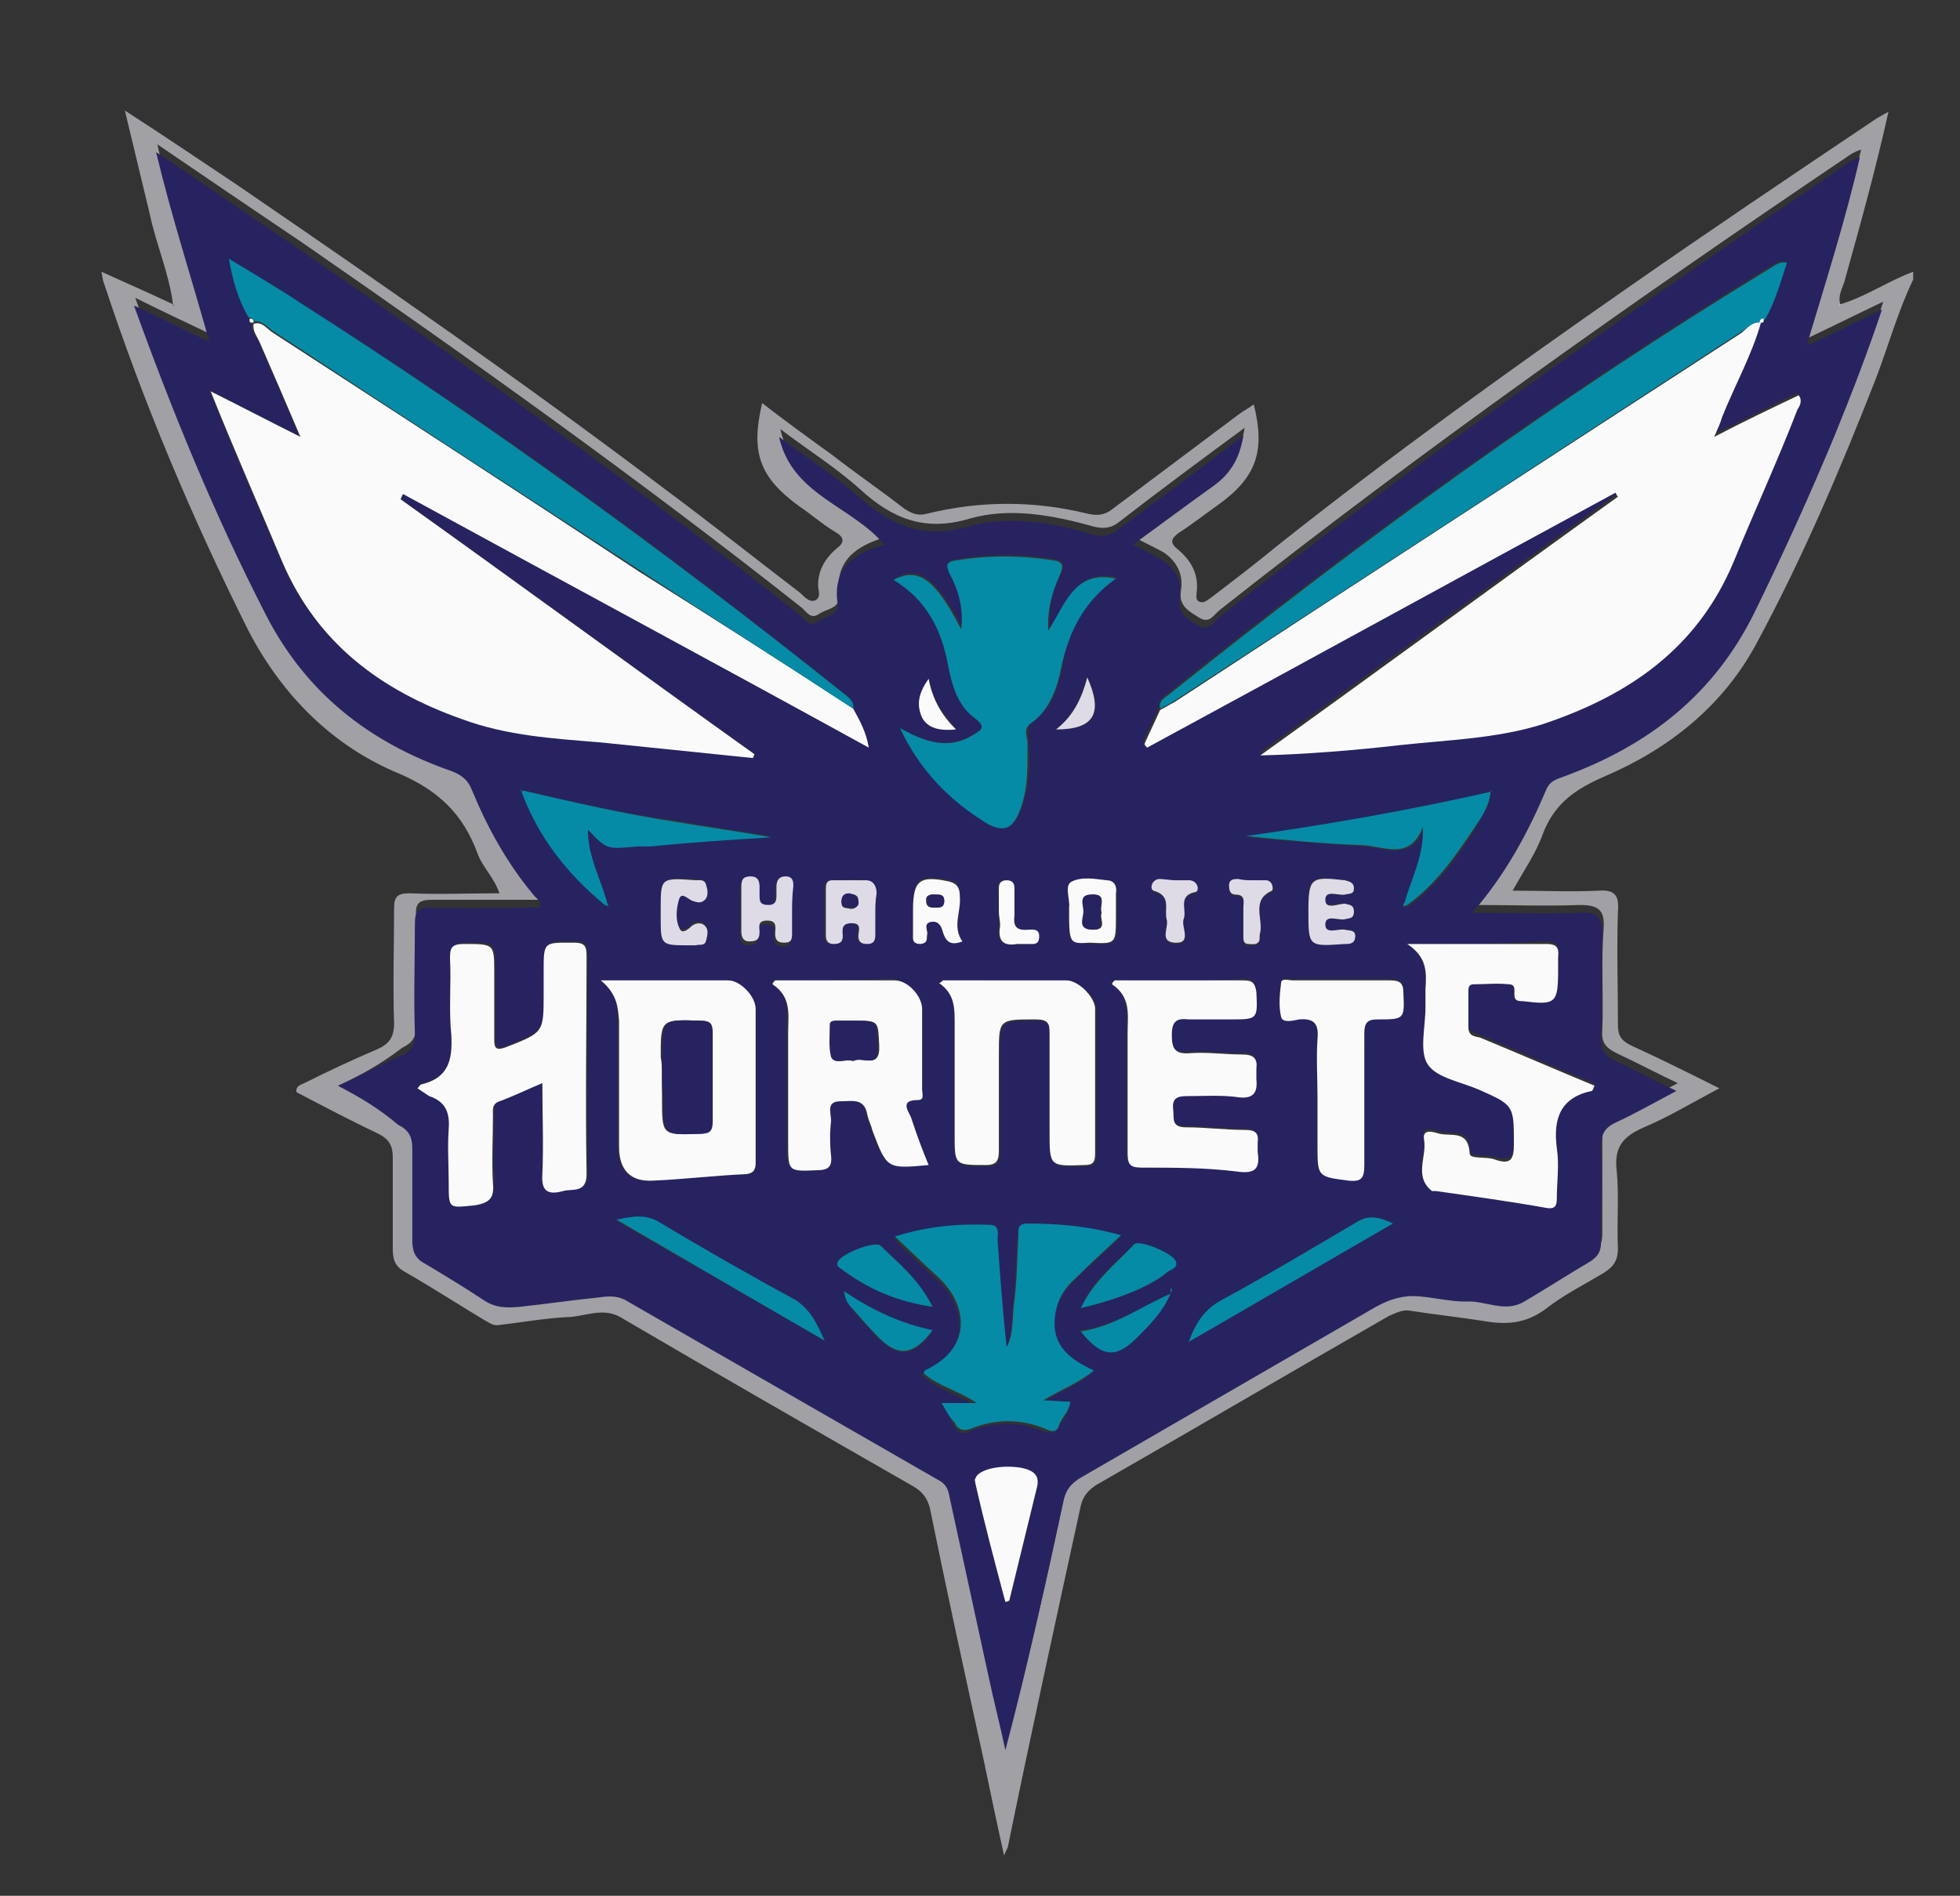 <?xml version="1.0" encoding="utf-8"?>
<!-- Generator: Adobe Illustrator 23.0.1, SVG Export Plug-In . SVG Version: 6.00 Build 0)  -->
<svg version="1.1" id="Capa_1" xmlns="http://www.w3.org/2000/svg" xmlns:xlink="http://www.w3.org/1999/xlink" x="0px" y="0px"
	 viewBox="0 0 150.7 145.8" style="enable-background:new 0 0 150.7 145.8;" xml:space="preserve">
<rect x="0" y="0" width="150.7" height="145.8" fill="#333333" stroke="none"/>
<style type="text/css">
	.st0{fill:#175384;}
	.st1{fill:#A0A5AA;}
	.st2{fill:#0B040C;}
	.st3{fill:#FFC727;}
	.st4{fill:#F0545B;}
	.st5{fill:#FFFFFF;}
	.st6{fill:#00A855;}
	.st7{fill:#B4C4C9;}
	.st8{fill:#221A21;}
	.st9{fill:#EF3A47;}
	.st10{fill:url(#SVGID_1_);}
	.st11{fill:url(#SVGID_2_);}
	.st12{fill:url(#SVGID_3_);}
	.st13{fill:url(#SVGID_4_);}
	.st14{fill:url(#SVGID_5_);}
	.st15{fill:url(#SVGID_6_);}
	.st16{fill:url(#SVGID_7_);}
	.st17{fill:url(#SVGID_8_);}
	.st18{fill:url(#SVGID_9_);}
	.st19{fill:url(#SVGID_10_);}
	.st20{fill:url(#SVGID_11_);}
	.st21{fill:url(#SVGID_12_);}
	.st22{fill:#313564;}
	.st23{fill:#F04B41;stroke:#FFFFFF;stroke-width:2.154;stroke-linecap:round;stroke-linejoin:round;stroke-miterlimit:10;}
	.st24{fill:#007FBA;stroke:#FFFFFF;stroke-width:2.154;stroke-linecap:round;stroke-linejoin:round;stroke-miterlimit:10;}
	.st25{fill:#313564;stroke:#FFFFFF;stroke-width:2.154;stroke-linecap:round;stroke-linejoin:round;stroke-miterlimit:10;}
	.st26{fill:#FFFFFF;stroke:#FFFFFF;stroke-width:2.154;stroke-linecap:round;stroke-linejoin:round;stroke-miterlimit:10;}
	.st27{clip-path:url(#SVGID_14_);}
	.st28{fill:#FBAC36;stroke:#FFFFFF;stroke-width:2.154;stroke-linecap:round;stroke-linejoin:round;stroke-miterlimit:10;}
	.st29{fill:#F04B41;}
	.st30{fill:#007FBA;}
	.st31{clip-path:url(#SVGID_16_);}
	.st32{fill:#FBAC36;}
	.st33{fill:#2C2F61;}
	.st34{fill:#B7B9BA;}
	.st35{fill:#EF3748;}
	.st36{fill:#8999AC;}
	.st37{fill:#2B2F61;}
	.st38{fill:#EE2C45;}
	.st39{fill:#101624;}
	.st40{fill:#59707A;}
	.st41{fill:#4A3285;}
	.st42{fill:#F79230;}
	.st43{fill:#F15733;}
	.st44{fill:#D7303F;}
	.st45{fill:#FAA832;}
	.st46{fill:#1F1721;}
	.st47{fill:#5F3188;}
	.st48{fill:#EE243D;}
	.st49{fill:#1F4BA0;}
	.st50{fill:#244789;}
	.st51{fill:#FBAE2E;}
	.st52{fill:#006991;}
	.st53{fill:#F9A01B;stroke:#FFFFFF;stroke-width:0.447;stroke-miterlimit:10;}
	.st54{fill:#FAA533;}
	.st55{fill:#0092BC;}
	.st56{fill:#15182C;}
	.st57{fill:#3E419A;}
	.st58{fill:#101721;}
	.st59{fill:#ADA3A5;}
	.st60{fill:#9CA7AC;}
	.st61{clip-path:url(#SVGID_18_);}
	.st62{clip-path:url(#SVGID_20_);}
	.st63{fill:#F3FAF7;}
	.st64{fill:#2D2F63;}
	.st65{fill:#FAA819;}
	.st66{fill:#FEF6FA;}
	.st67{fill:#004F30;}
	.st68{fill:#A2C7D3;}
	.st69{fill:#EE2E55;}
	.st70{fill:#32366E;}
	.st71{fill:#00ADDC;}
	.st72{fill:#FFFFFF;stroke:#00ACD0;stroke-width:0.291;stroke-miterlimit:10;}
	.st73{fill:#FFFFFF;stroke:#00ACD0;stroke-width:0.297;stroke-miterlimit:10;}
	.st74{fill:#450000;}
	.st75{fill:#EE224A;}
	.st76{fill:#0064A5;}
	.st77{fill:#F47736;}
	.st78{fill:#B5BCBF;}
	.st79{fill:#F47B35;}
	.st80{fill:#EE2B52;}
	.st81{fill:#0C060E;}
	.st82{fill:#B58D49;}
	.st83{fill:#C9BBCB;}
	.st84{fill:#BA924C;}
	.st85{fill:#006BAF;}
	.st86{fill:#B3C5CB;}
	.st87{fill:#898C89;}
	.st88{fill:#2E2C61;}
	.st89{fill:#C3C5BD;}
	.st90{fill:#C4D2D9;}
	.st91{fill:#EE284D;}
	.st92{fill:#161212;}
	.st93{fill:#EE274E;}
	.st94{fill:#A2A7AA;}
	.st95{fill:#A6AAAC;}
	.st96{fill:#A1A2AB;}
	.st97{fill:#110B13;}
	.st98{fill:#AFC1C6;}
	.st99{fill:#0067AD;}
	.st100{fill:#FBFBFB;}
	.st101{fill:#0065AF;}
	.st102{fill:#121A26;}
	.st103{fill:#008D4C;}
	.st104{fill:#B43A3D;}
	.st105{fill:#111623;}
	.st106{fill:#AB9048;}
	.st107{fill:#F8A174;}
	.st108{fill:#120B19;}
	.st109{fill:#C59751;}
	.st110{fill:#B33638;}
	.st111{fill:#009154;}
	.st112{fill:#1C2026;}
	.st113{fill:#EE2844;}
	.st114{fill:#30385F;}
	.st115{fill:#3A84B1;}
	.st116{fill:#A3C5D7;}
	.st117{fill:#F9A039;}
	.st118{fill:#B0BEC0;}
	.st119{fill:#231D46;}
	.st120{fill:#FDB840;}
	.st121{fill:#CD2C32;}
	.st122{fill:#272049;}
	.st123{fill:#FEC027;}
	.st124{fill:#ADC7C6;}
	.st125{fill:#014429;}
	.st126{fill:#DF2539;}
	.st127{fill:#F57E30;}
	.st128{fill:#ED1942;}
	.st129{fill:#FEF9FB;}
	.st130{fill:#0065AA;}
	.st131{fill:#A6B5B8;}
	.st132{fill:#0B040C;stroke:#0B040C;stroke-width:0.272;stroke-miterlimit:10;}
	.st133{fill:#F7F9FD;}
	.st134{fill:none;stroke:#EBF2CC;stroke-width:0.297;stroke-miterlimit:10;}
	.st135{fill:#48484A;}
	.st136{opacity:0.2;}
	.st137{fill:#EE2E3B;}
	.st138{fill:#005BA6;}
	.st139{fill:#737577;}
	.st140{fill:#A1A0A5;}
	.st141{fill:#272360;}
	.st142{fill:#FAFAFB;}
	.st143{fill:#058BA6;}
	.st144{fill:#DEDBE7;}
	.st145{fill:#B2965B;}
	.st146{fill:#1B305B;}
	.st147{fill:#F9F9FA;}
	.st148{fill:#E12039;}
	.st149{fill:#FEF4F4;}
</style>
<g>
	<path class="st140" d="M141.5,23.4c2-0.6,3.7-1.8,5.6-2.5c0,0.2,0,0.4,0,0.6c-1.2,2.5-1.9,5.1-2.9,7.7c-2.7,6.9-5.6,13.7-9.1,20.2
		c-2.6,4.9-6.8,8.2-11.7,10.3c-2.3,1-3.9,2.1-4.8,4.5c-0.5,1.4-1.4,2.7-2.3,4.3c2.3,0,4.5,0.1,6.6,0c1.3-0.1,1.6,0.4,1.5,1.6
		c-0.1,2.9,0,5.8,0,8.7c0,0.8,0.2,1.2,1,1.6c2.2,1,4.4,2.1,6.8,3.3c-2.1,1.1-3.9,2.2-5.8,3c-1.6,0.7-2.3,1.5-2.1,3.3
		c0.2,2,0,4,0.1,6c0,0.9-0.3,1.4-1.1,1.9c-1.5,0.9-3.1,1.7-4.5,2.8c-1.5,1.1-3,1.2-4.7,0.9c-1.9-0.3-3.8-0.5-5.7-0.8
		c-0.6-0.1-1.1,0.2-1.6,0.4c-7.5,4.3-15,8.7-22.5,13c-0.6,0.4-1,0.8-1.2,1.6c-1.9,8.7-3.8,17.4-5.6,26.2c0,0.1-0.1,0.2-0.3,0.7
		c-0.6-2.7-1.1-5.1-1.6-7.5c-1.4-6.4-2.8-12.8-4.1-19.2c-0.2-0.8-0.6-1.3-1.3-1.7c-7.5-4.3-15-8.6-22.5-13c-1.4-0.8-2.8,0-4.2,0
		c-1.7,0.1-3.4,0.4-5.1,0.6c-0.5,0.1-0.8-0.2-1.2-0.4c-2-1.2-4-2.5-6.1-3.7c-0.7-0.4-0.9-0.9-0.9-1.7c0-2.4,0-4.8,0-7.1
		c0-0.9-0.3-1.4-1.1-1.8c-2.1-1-4.2-2.1-6.3-3.2c-0.1-0.5,0.4-0.6,0.6-0.7c1.8-0.9,3.7-1.8,5.6-2.6c0.9-0.4,1.3-0.9,1.3-2
		c-0.1-2.9,0-5.9,0-8.8c0-0.9,0.2-1.2,1.2-1.2c2.2,0.1,4.5,0,6.9,0c-0.4-1.2-1.3-2-1.7-3.1c-1.1-3-3-4.8-6-6.1c-5.1-2.1-9-6-11.6-11
		C14.7,39.7,11,30.9,8,21.8c-0.1-0.2-0.1-0.4-0.2-0.9c2,0.9,3.8,1.7,5.5,2.5c0,0,0,0.1,0,0.1c0,0,0,0,0.1,0c0,0-0.1-0.1-0.1-0.1
		c-0.3-2.4-1.3-4.6-1.8-7c-0.6-2.5-1.2-5-1.9-7.9c3.1,2,5.9,3.9,8.6,5.7c11.1,7.6,22.2,15.3,32.9,23.4c3.5,2.6,6.9,5.3,10.3,7.9
		c0.4,0.3,0.7,0.8,1.2,0.7c0.6-0.2,0.3-0.8,0.3-1.2c0-1.2,0.6-2.1,1.4-2.8c0.7-0.5,0.6-0.9-0.1-1.3c-1-0.6-1.9-1.4-2.8-2
		c-3-2.2-3.7-4.1-2.8-7.9c1.8,1.4,3.6,2.7,5.4,4c1.8,1.4,3.7,2.7,5.5,4.1c0.6,0.4,1.1,0.6,1.8,0.4c4.1-1,8.2-1,12.3,0
		c0.8,0.2,1.4,0.1,2-0.4c3.2-2.4,6.4-4.8,9.6-7.2c0.4-0.3,0.8-0.5,1.2-0.8c0.9,3.6,0.2,5.6-2.7,7.7c-1,0.7-2,1.5-3.1,2.2
		c-0.5,0.4-0.7,0.7-0.1,1.2c1.1,0.9,1.7,2,1.5,3.4c0,0.3-0.1,0.6,0.3,0.7c0.3,0.1,0.6-0.2,0.9-0.4c1.7-1.3,3.4-2.6,5.1-4
		C107,35,116,28.5,125.2,22.1c6.3-4.4,12.7-8.7,19.1-13c0.2-0.1,0.5-0.3,0.9-0.5c-1,4.5-2.2,8.8-3.4,13.1
		C141.6,22.3,141.3,22.8,141.5,23.4c0,0-0.1,0.1-0.1,0.1C141.4,23.5,141.4,23.5,141.5,23.4C141.5,23.4,141.5,23.4,141.5,23.4z
		 M26,83.5c1.7,0.9,3.2,1.7,4.7,2.4c0.8,0.4,1.2,0.9,1.1,1.8c-0.1,2.4,0,4.8,0,7.1c0,0.8,0.2,1.4,1,1.8c1.5,0.8,3,1.8,4.5,2.8
		c0.9,0.6,1.8,0.6,2.8,0.5c2-0.3,3.9-0.6,5.9-0.7c0.7-0.1,1.4-0.2,2.2,0.2c8,4.6,16,9.2,24,13.8c0.5,0.3,0.7,0.7,0.9,1.3
		c1,4.6,2,9.2,3,13.8c0.4,1.9,0.8,3.8,1.3,5.7c1.7-6.5,3.2-12.9,4.5-19.3c0.2-0.8,0.5-1.2,1.2-1.6c7.6-4.4,15.2-8.7,22.8-13.2
		c1.1-0.6,2.1-0.9,3.3-0.8c1.2,0.1,2.4,0.5,3.6,0.4c1.5,0,3,0.9,4.5,0c1.7-1,3.4-2.1,5.1-3.1c0.6-0.4,0.8-0.8,0.8-1.5
		c0-2.4,0-4.9,0-7.3c0-1,0.3-1.5,1.2-1.9c1.5-0.7,2.9-1.5,4.6-2.4c-1.7-0.8-3.2-1.6-4.7-2.3c-0.8-0.4-1.2-0.8-1.1-1.8
		c0.1-2.6-0.1-5.2,0.1-7.8c0.1-1.4-0.4-1.8-1.8-1.8c-2.6,0.1-5.3,0-8.2,0c2.6-3,4.3-6.2,5.7-9.5c0.3-0.7,0.9-0.8,1.4-1
		c6.5-2.3,11.5-6.2,14.6-12.6c2.2-4.5,4.3-9,6.2-13.7c1.3-3.1,2.5-6.2,3.6-9.6c-1.9,0.9-3.7,1.8-5.8,2.8c1.5-5,2.9-9.7,4.1-14.5
		c-0.3,0.1-0.5,0.2-0.7,0.3c-16.6,11.2-32.9,22.7-48.6,35.1c-0.5,0.4-0.8,1.1-1.6,0.6c-0.8-0.5-1.6-0.9-1.4-2.1
		c0.2-1.2-0.3-2.2-1.3-2.9c-0.7-0.4-1.4-0.7-2.3-1.2c2.2-1.6,4.2-3.1,6.3-4.6c1.2-0.9,1.9-2,2.2-3.8c-3.4,2.5-6.5,4.8-9.6,7.2
		c-0.6,0.5-1.2,0.6-2,0.4c-3.2-0.9-6.5-1.5-9.6-0.6c-3.4,1-5.9,0-8.4-2.3c-1.9-1.7-4-3-6.1-4.6c1,4.5,5.6,5.3,8.1,8.3
		c-2.3,0.7-3.9,1.8-3.6,4.5c0.1,1-0.9,1-1.5,1.4c-0.7,0.5-1-0.2-1.4-0.5c-12.4-9.8-25.3-19-38.3-28c-3.7-2.5-7.4-5-11.2-7.6
		c1.1,5,2.6,9.7,4.1,14.6c-2.1-1-3.8-1.8-5.8-2.8c2.9,8.3,6.2,16.1,10.1,23.7c3.1,6.1,8.1,9.8,14.3,12.1c0.8,0.3,1.3,0.7,1.6,1.5
		c1.2,2.9,2.7,5.6,4.7,8c0.2,0.3,0.6,0.4,0.5,1c-2.8,0-5.6,0-8.4,0c-1,0-1.3,0.3-1.2,1.3c0.1,2.8,0,5.6,0,8.4c0,0.9-0.3,1.3-1.1,1.7
		C29.2,81.9,27.7,82.7,26,83.5z"/>
	<path class="st141" d="M26,83.5c1.8-0.8,3.2-1.6,4.8-2.3c0.8-0.3,1.1-0.8,1.1-1.7c-0.1-2.8,0-5.6,0-8.4c0-1,0.2-1.3,1.2-1.3
		c2.8,0.1,5.6,0,8.4,0c0.2-0.5-0.3-0.7-0.5-1c-2-2.4-3.5-5.1-4.7-8c-0.3-0.8-0.8-1.2-1.6-1.5c-6.3-2.2-11.2-6-14.3-12.1
		c-3.9-7.6-7.1-15.4-10.1-23.7c2,0.9,3.7,1.8,5.8,2.8c-1.4-5-2.9-9.6-4.1-14.6c3.9,2.6,7.5,5.1,11.2,7.6c13,9,25.9,18.2,38.3,28
		c0.4,0.3,0.7,1,1.4,0.5c0.6-0.4,1.6-0.5,1.5-1.4c-0.4-2.7,1.3-3.9,3.6-4.5c-2.5-3-7.1-3.8-8.1-8.3c2,1.5,4.2,2.9,6.1,4.6
		c2.5,2.2,5,3.3,8.4,2.3c3.2-0.9,6.5-0.3,9.6,0.6c0.8,0.2,1.4,0.1,2-0.4c3.1-2.3,6.2-4.6,9.6-7.2c-0.3,1.8-1,2.9-2.2,3.8
		c-2.1,1.5-4.1,3-6.3,4.6c0.9,0.4,1.6,0.8,2.3,1.2c1,0.7,1.5,1.6,1.3,2.9c-0.2,1.2,0.6,1.6,1.4,2.1c0.8,0.5,1.2-0.2,1.6-0.6
		c15.7-12.4,32.1-23.9,48.6-35.1c0.2-0.1,0.4-0.2,0.7-0.3c-1.1,4.8-2.6,9.5-4.1,14.5c2.1-1,3.8-1.8,5.8-2.8
		c-1.1,3.3-2.3,6.4-3.6,9.6c-1.9,4.6-4,9.2-6.2,13.7c-3.1,6.3-8.1,10.2-14.6,12.6c-0.5,0.2-1.1,0.3-1.4,1c-1.4,3.3-3.1,6.5-5.7,9.5
		c2.9,0,5.6,0.1,8.2,0c1.4-0.1,1.8,0.3,1.8,1.8c-0.1,2.6,0,5.2-0.1,7.8c0,1,0.3,1.4,1.1,1.8c1.5,0.7,3,1.5,4.7,2.3
		c-1.7,0.9-3.1,1.7-4.6,2.4c-0.9,0.4-1.2,0.9-1.2,1.9c0.1,2.4,0,4.8,0,7.3c0,0.7-0.2,1.1-0.8,1.5c-1.7,1-3.4,2.1-5.1,3.1
		c-1.5,0.9-3-0.1-4.5,0c-1.2,0-2.4-0.3-3.6-0.4c-1.2-0.1-2.2,0.2-3.3,0.8c-7.6,4.4-15.2,8.8-22.8,13.2c-0.6,0.4-1,0.8-1.2,1.6
		c-1.4,6.4-2.8,12.9-4.5,19.3c-0.4-1.9-0.9-3.8-1.3-5.7c-1-4.6-2-9.2-3-13.8c-0.1-0.6-0.3-1-0.9-1.3c-8-4.6-16-9.2-24-13.8
		c-0.7-0.4-1.5-0.3-2.2-0.2c-2,0.2-4,0.5-5.9,0.7c-1,0.1-1.9,0.1-2.8-0.5c-1.5-1-3-1.9-4.5-2.8c-0.8-0.4-1-1-1-1.8
		c0-2.4,0-4.8,0-7.1c0-0.9-0.3-1.4-1.1-1.8C29.2,85.3,27.7,84.4,26,83.5z M90,99.5c-2.3,1-4.3,2.5-7,2.8c1.6,2,2.7,2.1,4.3,0.5
		C88.4,101.8,89.4,100.8,90,99.5c0-0.1,0.1-0.2,0.2-0.3c0,0-0.1,0-0.1,0C90,99.3,90,99.4,90,99.5z M114.6,60.9
		c-6.2,1.5-12.4,2.6-18.7,3.5c3,0.3,6,0.5,9,0.7c1.6,0.1,3.6,1.2,4.6-1.4c0.1,2.2-0.9,3.9-1.4,5.8c0,0.1,0,0.2-0.1,0.3
		c0.1,0,0.2-0.1,0.3-0.1c2.1-1.5,3.6-3.6,5-5.7C113.8,62.9,114.6,62.1,114.6,60.9c0.1,0,0.1-0.1,0.2-0.1
		C114.7,60.8,114.7,60.8,114.6,60.9z M40.2,60.8c-0.1,0-0.1-0.1-0.2-0.1C40,60.8,40.1,60.9,40.2,60.8c1.2,3.6,3.5,6.4,6.3,8.8
		c0.1,0,0.2,0.1,0.3,0.1c0-0.1,0-0.2-0.1-0.3c-0.6-1.8-1.5-3.6-1.5-5.7c1.5,1.6,1.5,1.6,3.8,1.3c0.3,0,0.7,0,1,0
		c3-0.2,5.9-0.4,9.3-0.7c-2.7-0.4-5.1-0.8-7.4-1.2C48,62.6,44.1,61.7,40.2,60.8z M19.4,24.8L19.4,24.8c-0.2,0.6,0.3,1,0.5,1.5
		c1,2.3,2,4.6,3.1,7.2c-2.4-1.2-4.6-2.3-6.9-3.5c1.8,4.6,3.7,8.8,5.5,13.1c2.7,6.3,7.6,9.9,13.8,12.1c3.5,1.2,7.1,1.4,10.7,1.8
		c3.9,0.4,7.8,0.8,11.7,1.2c0-0.1,0.1-0.2,0.1-0.3c-9.1-6.5-18.1-13.1-27.2-19.6c0.1-0.1,0.1-0.2,0.2-0.4
		c11.9,6.5,23.8,13,35.8,19.5c-0.3-1.1-0.7-2.1-1.2-3c0.1-0.6-0.4-0.9-0.8-1.2C51.5,42.6,37.7,32.5,23.2,23.4
		c-1.8-1.2-3.7-2.3-5.5-3.4c0.2,1.7,0.7,3.2,1.5,4.5C19.2,24.6,19.1,24.9,19.4,24.8z M135.3,24.8c0.3,0.1,0.2-0.2,0.3-0.3
		c0.8-1.3,1.2-2.8,1.7-4.4c-0.7-0.1-1,0.3-1.4,0.5c-16.1,9.9-31.4,20.9-46.1,32.7c-0.4,0.3-0.8,0.6-0.7,1.1
		c-0.4,0.9-0.8,1.7-1.2,2.6c0.1,0.1,0.2,0.2,0.2,0.3c12-6.5,24-13.1,36-19.6c0.1,0.1,0.1,0.2,0.2,0.3c-9.2,6.6-18.3,13.3-27.5,19.9
		c3.7-0.1,7.3-0.4,10.8-0.8c3.6-0.4,7.3-0.5,10.9-1.6c6.6-2.1,11.9-5.8,14.7-12.5c1.7-3.9,3.4-7.7,4.9-11.7c0.1-0.3,0.4-0.7,0.1-1.1
		c-2.1,1-4.1,2.1-6.5,3.2c0.3-0.7,0.5-1.1,0.6-1.5C133.3,29.6,134.7,27.3,135.3,24.8L135.3,24.8z M69.2,56c1.5,3.2,3.8,5.6,6.9,7.3
		c1.2,0.6,1.8,0.4,2.3-0.8c0.8-1.8,0.8-3.7,0.7-5.6c0-0.5-0.2-1,0.3-1.4c1.5-1,2-2.7,2.3-4.3c0.5-2.8,1.7-5.2,4.2-6.8
		c-3.2-0.7-3.9,2-5.2,4c-0.1-1.6,0.2-3,0.9-4.3c0.3-0.6,0.2-0.9-0.5-1.1c-2.5-0.4-5-0.4-7.5,0c-0.7,0.1-0.8,0.4-0.5,1
		c0.6,1.3,1.1,2.7,0.9,4.3c-2-3.9-3.4-4.9-5.2-3.8c2.5,1.5,3.7,3.8,4.2,6.6c0.3,1.5,0.7,3.1,2,4c1,0.8,0.4,1.1-0.2,1.4
		C72.8,57.7,71,57,69.2,56z M72.4,107.9c0.4,0.7,0.7,1.2,0.9,1.7c0.3,0.5,0.6,0.8,1.2,0.5c1.9-0.8,3.9-0.8,5.8,0
		c0.4,0.1,0.7,0.2,1-0.2c0.3-0.6,0.9-1.1,0.9-1.9c-0.7,0-1.4-0.1-2.1-0.1c1.3-0.8,2.7-1.4,3.9-2.3c-1.7-0.9-3.2-1.9-3-4
		c0.1-1.2,0.7-2.2,1.5-3c1.1-1.1,2.3-2.2,3.6-3.4c-2.5-0.7-4.9-0.9-7.2-0.9c-0.7,0-0.6,0.5-0.7,1c-0.1,1.6-0.1,3.3-0.3,4.9
		c-0.2,1.2,0,2.4-0.6,3.6c-0.3-2.8-0.5-5.5-0.7-8.2c0-0.5,0.2-1.2-0.6-1.2c-2.4,0-4.8,0.1-7.3,0.9c1.2,1.1,2.2,2.1,3.2,3
		c2.3,2,3,5.5-0.9,7.3c-0.1,0-0.1,0.1-0.1,0.2c1.1,1,2.6,1.4,4.1,2.3C74,107.9,73.3,107.9,72.4,107.9z M32.1,83.7
		c0.3,0.2,0.7,0.4,1,0.5c1.3,0.4,1.6,1.2,1.5,2.5c-0.1,1.4,0,2.8,0,4.2c0,2,0,1.9,2,1.7c1.2-0.1,1.4-0.6,1.4-1.7
		c-0.1-1.7,0-3.4,0-5.2c0-0.4-0.1-0.9,0.5-1.1c1.1-0.4,2.1-0.9,3.3-1.4c0,2.5,0.1,4.8,0,7c-0.1,1.4,0.5,1.6,1.6,1.3
		c0.7-0.2,1.8,0.3,1.8-1.3c-0.1-5.6,0-11.2,0-16.8c0-0.8-0.3-1-1-1c-2.3,0-2.3-0.1-2.3,2.2c0,0.6,0,1.1,0,1.7c0,3,0,2.9-2.8,4.1
		c-1,0.4-1,0-1-0.7c0-1.7,0-3.4,0-5c0-2.3,0-2.2-2.3-2.2c-0.9,0-1.1,0.3-1.1,1.1c0.1,2-0.1,3.9,0.1,5.9c0.2,1.9-0.2,3.3-2.3,3.8
		C32.3,83.4,32.2,83.6,32.1,83.7z M108.2,72.6c1.5,1,1.4,2.2,1.4,3.3c0,0.5,0,0.9,0,1.4c0,1.5-0.5,3.3,0.2,4.4
		c0.7,1,2.6,1.3,3.9,1.9c2.7,1.2,2.7,1.2,2.7,4.2c0,1.1-0.2,1.5-1.4,1.2c-0.7-0.2-2,0-2-0.5c0-1.8-1.4-1.2-2.3-1.5
		c-0.4-0.1-1.4-0.5-1.2,0.5c0.2,1.3-0.9,2.8,0.6,3.9c0.1,0,0.2,0,0.3,0c2.8,0.4,5.7,0.8,8.5,1.3c0.6,0.1,0.8-0.1,0.8-0.7
		c0-1.3,0.1-2.6,0-3.9c-0.3-2.3,0.3-3.9,2.7-4.4c0.1,0,0.1-0.2,0.2-0.4c-3-1.2-5.9-2.5-8.8-3.7c-0.4-0.2-0.9-0.2-0.9-0.8
		c0-0.9,0-1.8,0-2.7c0-0.3,0-0.6,0.4-0.6c0.9,0,1.8-0.1,2.7,0c0.7,0,0.4,0.7,0.5,1.1c0.1,0.3,0.4,0.2,0.6,0.2
		c2.6,0.3,2.7,0.2,2.7-2.4c0-0.3,0-0.7,0-1c0.1-0.7-0.2-1-0.9-1C115.5,72.6,112.1,72.6,108.2,72.6z M46.2,75.4c1.3,1,1.3,2,1.3,3.1
		c0,3.2,0,6.4,0,9.7c0,1.8,0.9,2.7,2.6,2.6c2.4-0.2,4.8-0.4,7.2-0.5c0.7,0,0.7-0.3,0.7-0.9c0-3.9,0-7.8,0-11.8c0-1-1.2-2.2-2.1-2.2
		C52.8,75.4,49.7,75.4,46.2,75.4z M59.6,75.4c-0.1,0.1-0.2,0.2-0.3,0.2c1.5,0.9,1.2,2.3,1.2,3.7c0,2.8,0,5.7,0,8.5
		c0,2.2,0,2.2,2.2,2.1c0.8,0,1.2-0.2,1.1-1.1c-0.1-0.9-0.1-1.8,0-2.7c0-0.5-0.4-1.4,0.7-1.5c0.9,0,1.9-0.3,2.1,1.1
		c0.1,0.4,0.3,0.8,0.4,1.2c1.1,2.9,1.1,2.9,4.3,2.6c-0.4-1.2-0.9-2.3-1.3-3.5c-0.1-0.5-1.1-1.4,0.5-1.5c0.4,0,0.3-0.5,0.3-0.8
		c0-2.1,0-4.1,0-6.2c0-1-1.2-2.1-2.1-2.2C65.7,75.4,62.7,75.4,59.6,75.4z M85.7,75.4c-0.1,0.1-0.2,0.1-0.3,0.2
		c1.5,1,1.2,2.4,1.2,3.8c0,3,0,6.1,0,9.1c0,0.9,0.2,1.2,1.1,1.2c2.4,0,4.9,0.1,7.3,0.3c1.4,0.2,1.8-0.2,1.6-1.5c0-0.2,0-0.5,0-0.7
		c0.1-0.8-0.2-1-1-1c-1.5,0-3-0.2-4.5-0.2c-1.2,0-0.9-0.7-1-1.4c-0.1-0.9,0.3-1,1.1-1c1.3,0.1,2.7,0,4,0.1c1.2,0.1,1.5-0.3,1.3-1.4
		c0-0.3,0-0.6,0-0.8c0.1-0.9-0.2-1.2-1.1-1.1c-1.3,0-2.7-0.2-4-0.1c-1.2,0.1-1.4-0.4-1.4-1.4c0-1.1,0.4-1.2,1.3-1.2
		c1.1,0.1,2.1,0,3.2,0c2.1,0,2,0,2-2.1c0-0.7-0.2-1-1-0.9C92.3,75.5,89,75.4,85.7,75.4z M72.5,75.4c-0.1,0.1-0.2,0.2-0.2,0.3
		c1.4,0.8,1.2,2.1,1.2,3.4c0,2.8,0,5.5,0,8.3c0,2.4,0,2.3,2.4,2.3c0.9,0,1-0.4,1-1.2c0-2.4,0-4.8,0-7.3c0-2.8,0-2.7,2.8-2.7
		c0.9,0,1.1,0.3,1.1,1.1c0,2.5,0,5,0,7.6c0,2.6,0,2.6,2.7,2.5c0.7,0,0.8-0.3,0.8-0.9c0-3.7,0-7.5,0-11.2c0-0.9-1.2-2.1-2.2-2.1
		C78.8,75.4,75.6,75.4,72.5,75.4z M101.3,84.4c0,1.2,0,2.4,0,3.6c0,2.5,0,2.4,2.4,2.7c1,0.1,1.2-0.2,1.2-1.2c-0.1-3.3,0-6.7,0-10.1
		c0-0.7,0.1-1.1,1-1.1c2.1,0,2-0.1,2-2.1c0-0.8-0.3-0.9-1-0.9c-2.5,0-5,0-7.5,0c-0.3,0-0.8-0.2-0.9,0.2c-0.1,0.9-0.2,1.8,0,2.6
		c0.1,0.5,0.9,0.2,1.4,0.2c1.2-0.2,1.5,0.4,1.4,1.5C101.2,81.4,101.3,82.9,101.3,84.4z M77.3,123.2c0.1,0,0.2,0,0.3,0
		c0.7-2.9,1.4-5.7,2.1-8.6c0.3-1.1-0.3-1.5-1.1-1.6c-1.5-0.3-3.4,0.1-3.6,0.8c0,0.1,0,0.3,0,0.4C75.7,117.2,76.5,120.2,77.3,123.2z
		 M107.1,94.1c-1-0.4-1.9-0.7-2.8-0.1c-3.4,2-6.9,4.1-10.4,6c-1.3,0.7-2,1.8-2.5,3.2C96.6,100.1,101.8,97.1,107.1,94.1z M63.4,103.1
		c-0.6-1.2-1-2.4-2.2-3c-3.5-2-7-4-10.5-6c-1-0.6-1.9-0.5-3.3-0.2C53,97.1,58.2,100.1,63.4,103.1z M83.1,100.6
		c3-0.7,5.4-1.7,6.7-2.8c0.2-0.2,0.7-0.3,0.6-0.8c-0.2-0.6-2.8-1.7-3.2-1.3C85.7,97.2,84,98.4,83.1,100.6z M71.7,100.5
		c-1.1-2.1-2.6-3.4-4-4.7c-0.4-0.4-3.1,0.7-3.3,1.3c-0.1,0.3,0.2,0.4,0.3,0.5C66.6,99.1,68.9,100,71.7,100.5z M67.3,70.4
		c0-0.6,0-1.1,0-1.7c0-0.5-0.3-0.9-0.8-1c-0.9-0.1-1.8,0-2.6,0c-0.5,0-0.5,0.4-0.5,0.7c0,1.2,0,2.3,0,3.5c0,0.4,0.1,0.7,0.6,0.7
		c0.5,0,0.7-0.1,0.7-0.6c0-0.5-0.2-1.1,0.7-1c0.8,0,0.5,0.6,0.5,1c0,0.5,0.3,0.6,0.7,0.6c0.5,0,0.6-0.2,0.6-0.7
		C67.3,71.4,67.3,70.9,67.3,70.4z M60.9,70.2c0-0.6,0-1.2,0-1.8c0-0.4-0.1-0.7-0.6-0.7c-0.5,0-0.8,0.2-0.7,0.8c0,0.2,0,0.5,0,0.7
		c0,0.4,0,0.7-0.6,0.7c-0.6,0-0.7-0.3-0.7-0.8c0-0.2,0-0.4,0-0.6c0-0.5-0.1-0.8-0.7-0.8c-0.6,0-0.7,0.3-0.7,0.8c0,1.1,0,2.2,0,3.4
		c0,0.4,0,0.7,0.6,0.8c0.5,0,0.8-0.1,0.8-0.7c0-0.4-0.2-1,0.6-0.9c0.8,0,0.6,0.6,0.6,1c0,0.5,0.2,0.7,0.7,0.7c0.6,0,0.6-0.4,0.6-0.8
		C60.9,71.3,60.9,70.8,60.9,70.2z M100.6,70.1c0,2.7,0,2.7,2.7,2.5c0,0,0.1,0,0.1,0c0.4,0,0.7-0.1,0.7-0.6c0-0.6-0.4-0.5-0.8-0.5
		c-0.5-0.1-1.5,0.4-1.5-0.4c0-0.8,1-0.3,1.5-0.4c0.4-0.1,0.7,0,0.7-0.6c0-0.5-0.3-0.5-0.7-0.6c-0.5-0.1-1.5,0.4-1.5-0.3
		c0-0.7,1-0.3,1.5-0.4c0.3-0.1,0.6,0,0.7-0.5c0-0.5-0.2-0.6-0.7-0.6C100.7,67.3,100.6,67.5,100.6,70.1z M74,72.4
		c-0.8-1.1-0.1-2.3-0.2-3.5c-0.1-0.6-0.1-1.1-0.8-1.2c-2.3-0.5-2.8-0.1-2.8,2.2c0,0.6,0,1.2,0,1.8c0,0.4-0.1,0.8,0.6,0.8
		c0.6,0,0.5-0.4,0.5-0.8c0-0.3-0.2-0.8,0.3-0.9c0.6-0.1,0.8,0.4,0.9,0.8C72.7,72.3,73,72.8,74,72.4z M82.2,69.8c0,2.7,0,2.7,1.7,2.8
		c2,0,2,0,2-2c0-0.6,0-1.2,0-1.8c0-0.5-0.2-1-0.7-1c-0.9,0-2-0.2-2.7,0.1C81.8,68.2,82.3,69.2,82.2,69.8z M50.8,69.9
		c0,0.3,0,0.6,0,0.8c0,1.8,0.1,1.9,1.9,1.9c0.3,0,0.6,0,0.8,0c0.3,0,0.7,0.1,0.8-0.4c0.1-0.4,0.2-0.8-0.1-1.1c-0.3-0.3-0.7-0.3-1,0
		c-0.3,0.3-0.8,0.5-0.9,0.3c-0.4-0.7-0.3-1.6-0.1-2.3c0.2-0.7,0.7-0.1,1.1,0.1c0.3,0.1,0.7,0.2,0.9-0.1c0.3-0.3,0.2-0.7,0.1-1.1
		c-0.1-0.4-0.5-0.3-0.8-0.4C50.8,67.5,50.8,67.5,50.8,69.9z M64.9,99.3c0.1,0.8,0.4,1.1,0.7,1.5c0.6,0.7,1.3,1.5,2,2.2
		c1.6,1.5,2.7,1.3,4.1-0.6C69.3,101.8,67.1,100.8,64.9,99.3z M90.4,67.7C90.4,67.7,90.4,67.7,90.4,67.7c-0.4,0-0.8,0-1.3,0
		c-0.6,0.1-0.6,0.8-0.4,0.9c1.4,0.3,0.8,1.4,1,2.2c0.2,0.6-0.6,1.7,0.6,1.8c1.4,0.1,0.5-1.2,0.7-1.8c0.2-0.7-0.5-1.8,0.9-2.1
		c0.3-0.1,0.3-0.9-0.4-0.9C91.1,67.7,90.8,67.7,90.4,67.7z M96.3,67.7C96.3,67.7,96.3,67.7,96.3,67.7c-0.4,0-0.7,0-1.1,0
		c-0.3,0-0.7,0-0.7,0.5c0,0.4,0.1,0.6,0.5,0.7c0.8,0,0.6,0.6,0.6,1c0,0.7,0,1.5,0,2.2c0,0.3,0,0.6,0.4,0.6c0.3,0,0.6,0.1,0.8-0.2
		c0.1-0.2,0.1-0.4,0.1-0.7c0.3-1.1-0.7-2.5,0.9-3.2c0.2-0.1,0.2-0.7-0.4-0.8C97.1,67.7,96.7,67.7,96.3,67.7z M76.8,70.1
		c0,0.4,0,0.8,0,1.1c-0.2,1.1,0.2,1.6,1.3,1.4c0.3,0,0.6,0,0.8,0c0.4,0,0.9,0.1,0.9-0.6c0-0.6-0.5-0.5-0.8-0.5
		c-0.9,0.1-1.1-0.3-1.1-1.1c0.1-0.7,0-1.4,0-2.1c0-0.4-0.2-0.6-0.6-0.6c-0.4,0-0.6,0.2-0.6,0.6C76.8,68.9,76.8,69.5,76.8,70.1z
		 M83.6,52.1c-0.5,1.5-1,2.9-2.4,4C84.2,56.1,84.9,54.8,83.6,52.1z M71.4,52.2c-0.7,1-1,2-0.4,3c0.5,0.9,1.4,1,2.6,0.9
		C72.4,54.9,71.7,53.7,71.4,52.2z"/>
	<path class="st5" d="M141.5,23.4C141.5,23.4,141.5,23.4,141.5,23.4c-0.1,0.1-0.1,0.1-0.1,0.1C141.4,23.4,141.5,23.4,141.5,23.4
		C141.5,23.4,141.5,23.4,141.5,23.4z"/>
	<path class="st5" d="M13.3,23.4c0,0,0.1,0.1,0.1,0.1C13.4,23.5,13.4,23.5,13.3,23.4C13.3,23.4,13.3,23.4,13.3,23.4
		C13.3,23.4,13.3,23.4,13.3,23.4z"/>
	<path class="st142" d="M65.6,54.5c0.5,0.9,1,1.8,1.2,3c-12-6.6-23.9-13-35.8-19.5c-0.1,0.1-0.1,0.2-0.2,0.4
		c9.1,6.5,18.1,13.1,27.2,19.6c0,0.1-0.1,0.2-0.1,0.3c-3.9-0.4-7.8-0.8-11.7-1.2c-3.6-0.3-7.2-0.5-10.7-1.8
		c-6.2-2.2-11.1-5.8-13.8-12.1c-1.8-4.3-3.7-8.6-5.5-13.1c2.4,1.2,4.5,2.3,6.9,3.5c-1.1-2.6-2.1-4.9-3.1-7.2
		c-0.2-0.5-0.6-0.9-0.5-1.5c0.7-0.2,1,0.4,1.5,0.7c9.4,6.1,18.8,12.2,28.2,18.4C54.6,47.4,60.1,50.9,65.6,54.5z"/>
	<path class="st142" d="M135.4,24.8c-0.7,2.5-2,4.8-3,7.3c-0.1,0.4-0.3,0.8-0.6,1.5c2.3-1.2,4.4-2.2,6.5-3.2
		c0.3,0.4,0.1,0.8-0.1,1.1c-1.5,3.9-3.3,7.8-4.9,11.7c-2.8,6.7-8.1,10.3-14.7,12.5c-3.5,1.1-7.2,1.2-10.9,1.6
		c-3.5,0.4-7.1,0.7-10.8,0.8c9.2-6.6,18.3-13.3,27.5-19.9c-0.1-0.1-0.1-0.2-0.2-0.3c-12,6.5-24,13.1-36,19.6
		c-0.1-0.1-0.2-0.2-0.2-0.3c0.4-0.9,0.8-1.7,1.2-2.6c0.4-0.2,0.7-0.4,1.1-0.6c14.5-9.5,29.1-19,43.6-28.4
		C134.4,25.2,134.7,24.7,135.4,24.8z"/>
	<path class="st143" d="M69.2,56c1.8,1,3.6,1.7,5.5,0.6c0.6-0.4,1.3-0.6,0.2-1.4c-1.3-1-1.7-2.5-2-4c-0.5-2.8-1.7-5.1-4.2-6.6
		c1.9-1,3.2-0.1,5.2,3.8c0.2-1.6-0.2-3-0.9-4.3c-0.3-0.7-0.2-0.9,0.5-1c2.5-0.4,5-0.4,7.5,0c0.7,0.1,0.8,0.4,0.5,1.1
		c-0.6,1.3-1,2.7-0.9,4.3c1.3-2,2-4.7,5.2-4c-2.4,1.7-3.6,4-4.2,6.8c-0.3,1.6-0.9,3.3-2.3,4.3c-0.6,0.4-0.4,0.9-0.3,1.4
		c0,1.9,0.1,3.8-0.7,5.6c-0.5,1.1-1.1,1.4-2.3,0.8C73,61.6,70.7,59.2,69.2,56z"/>
	<path class="st143" d="M72.4,107.9c0.9,0,1.6,0,2.7,0c-1.5-1-3-1.3-4.1-2.3c0.1-0.1,0.1-0.2,0.1-0.2c3.9-1.8,3.2-5.3,0.9-7.3
		c-1-0.9-2-1.9-3.2-3c2.5-0.8,4.9-1,7.3-0.9c0.8,0,0.6,0.7,0.6,1.2c0.2,2.7,0.4,5.5,0.7,8.2c0.6-1.1,0.4-2.4,0.6-3.6
		c0.2-1.6,0.2-3.2,0.3-4.9c0-0.5-0.1-1,0.7-1c2.4,0,4.7,0.2,7.2,0.9c-1.3,1.2-2.5,2.3-3.6,3.4c-0.9,0.8-1.4,1.8-1.5,3
		c-0.2,2.2,1.3,3.2,3,4c-1.2,1-2.6,1.5-3.9,2.3c0.7,0,1.4,0.1,2.1,0.1c-0.1,0.8-0.7,1.2-0.9,1.9c-0.2,0.5-0.6,0.4-1,0.2
		c-1.9-0.8-3.9-0.8-5.8,0c-0.6,0.2-1,0-1.2-0.5C73,109,72.8,108.6,72.4,107.9z"/>
	<path class="st142" d="M32.1,83.7c0.1-0.1,0.2-0.3,0.3-0.3c2.1-0.5,2.4-1.9,2.3-3.8c-0.2-1.9,0-3.9-0.1-5.9c0-0.8,0.1-1.1,1.1-1.1
		c2.3,0,2.3,0,2.3,2.2c0,1.7,0,3.4,0,5c0,0.7,0,1.1,1,0.7c2.8-1.1,2.8-1.1,2.8-4.1c0-0.6,0-1.1,0-1.7c0-2.3,0-2.2,2.3-2.2
		c0.8,0,1,0.2,1,1c0,5.6-0.1,11.2,0,16.8c0,1.5-1.1,1.1-1.8,1.3c-1.1,0.3-1.7,0.1-1.6-1.3c0.1-2.3,0-4.6,0-7c-1.2,0.5-2.2,1-3.3,1.4
		c-0.6,0.2-0.5,0.7-0.5,1.1c0,1.7-0.1,3.5,0,5.2c0.1,1.1-0.2,1.5-1.4,1.7c-2,0.2-2,0.3-2-1.7c0-1.4-0.1-2.8,0-4.2
		c0.1-1.3-0.3-2.1-1.5-2.5C32.7,84.1,32.4,83.9,32.1,83.7z"/>
	<path class="st142" d="M108.2,72.6c3.9,0,7.3,0,10.7,0c0.7,0,1,0.2,0.9,1c0,0.3,0,0.7,0,1c0,2.6-0.2,2.7-2.7,2.4
		c-0.2,0-0.5,0-0.6-0.2c-0.2-0.4,0.2-1.1-0.5-1.1c-0.9-0.1-1.8,0-2.7,0c-0.4,0-0.4,0.3-0.4,0.6c0,0.9,0,1.8,0,2.7
		c0,0.7,0.5,0.7,0.9,0.8c2.9,1.2,5.9,2.5,8.8,3.7c-0.1,0.2-0.1,0.3-0.2,0.4c-2.4,0.5-3,2.1-2.7,4.4c0.2,1.3,0,2.6,0,3.9
		c0,0.6-0.2,0.8-0.8,0.7c-2.8-0.5-5.7-0.9-8.5-1.3c-0.1,0-0.2,0-0.3,0c-1.4-1.1-0.4-2.6-0.6-3.9c-0.2-1,0.8-0.6,1.2-0.5
		c0.9,0.2,2.2-0.3,2.3,1.5c0,0.5,1.3,0.2,2,0.5c1.2,0.4,1.4-0.1,1.4-1.2c0-3,0-3-2.7-4.2c-1.4-0.6-3.2-0.9-3.9-1.9
		c-0.7-1-0.2-2.9-0.2-4.4c0-0.5,0-0.9,0-1.4C109.7,74.7,109.7,73.6,108.2,72.6z"/>
	<path class="st143" d="M135.4,24.8c-0.6-0.1-1,0.4-1.5,0.7c-14.6,9.5-29.1,19-43.6,28.4c-0.3,0.2-0.7,0.4-1.1,0.6
		c-0.1-0.6,0.3-0.8,0.7-1.1c14.7-11.8,30-22.9,46.1-32.7c0.4-0.2,0.7-0.6,1.4-0.5c-0.5,1.5-0.9,3-1.7,4.4
		C135.4,24.5,135.3,24.6,135.4,24.8L135.4,24.8z"/>
	<path class="st143" d="M65.6,54.5c-5.5-3.6-11-7.1-16.5-10.7c-9.4-6.1-18.8-12.2-28.2-18.4c-0.4-0.3-0.8-0.8-1.5-0.7c0,0,0,0,0,0
		c0.1-0.2-0.1-0.3-0.3-0.3c-0.8-1.4-1.2-2.8-1.5-4.5c1.8,1.1,3.7,2.2,5.5,3.4c14.4,9.2,28.2,19.2,41.6,29.9
		C65.2,53.6,65.7,53.9,65.6,54.5z"/>
	<path class="st142" d="M46.2,75.4c3.5,0,6.7,0,9.8,0c0.9,0,2.1,1.2,2.1,2.2c0,3.9,0,7.8,0,11.8c0,0.5-0.1,0.8-0.7,0.9
		c-2.4,0.1-4.8,0.4-7.2,0.5c-1.7,0.1-2.6-0.8-2.6-2.6c0-3.2,0-6.4,0-9.7C47.5,77.5,47.5,76.5,46.2,75.4z M50.9,82.8
		c0,0.6,0,1.1,0,1.7c0,2.8,0,2.8,2.8,2.7c0.8,0,1-0.2,1-1c0-2.2,0-4.5,0-6.7c0-0.7-0.1-1-0.9-1c-3-0.1-3-0.1-3,2.8
		C50.9,81.8,50.9,82.3,50.9,82.8z"/>
	<path class="st142" d="M59.6,75.4c3.1,0,6.1,0,9.2,0c1,0,2.1,1.2,2.1,2.2c0,2.1,0,4.1,0,6.2c0,0.3,0.2,0.8-0.3,0.8
		c-1.6,0-0.6,1-0.5,1.5c0.4,1.2,0.8,2.3,1.3,3.5c-3.2,0.3-3.2,0.3-4.3-2.6c-0.1-0.4-0.3-0.8-0.4-1.2c-0.2-1.4-1.2-1.1-2.1-1.1
		c-1.1,0-0.7,0.9-0.7,1.5c-0.1,0.9-0.1,1.8,0,2.7c0.1,0.9-0.3,1.1-1.1,1.1c-2.2,0.1-2.2,0.1-2.2-2.1c0-2.8,0-5.7,0-8.5
		c0-1.3,0.3-2.7-1.2-3.7C59.4,75.6,59.5,75.5,59.6,75.4z M65.6,81.6c0.7-0.4,2.1,0.7,2-1.2c-0.1-1.9,0-1.9-1.9-1.9
		c-0.4,0-0.8,0-1.3,0c-0.2,0-0.5,0-0.5,0.3c0,0.8-0.2,1.7,0.1,2.5C64.2,81.9,65,81.4,65.6,81.6z"/>
	<path class="st142" d="M85.7,75.4c3.3,0,6.6,0,9.9,0c0.7,0,0.9,0.2,1,0.9c0.1,2.1,0.1,2.1-2,2.1c-1.1,0-2.1,0-3.2,0
		c-0.9-0.1-1.3,0.1-1.3,1.2c0,1,0.2,1.5,1.4,1.4c1.3-0.1,2.7,0.1,4,0.1c0.9,0,1.2,0.3,1.1,1.1c0,0.3,0,0.6,0,0.8
		c0.1,1-0.2,1.5-1.3,1.4c-1.3-0.2-2.7-0.1-4-0.1c-0.7,0-1.2,0.1-1.1,1c0.1,0.7-0.2,1.4,1,1.4c1.5,0,3,0.2,4.5,0.2c0.8,0,1.1,0.2,1,1
		c0,0.2,0,0.5,0,0.7c0.2,1.3-0.2,1.7-1.6,1.5c-2.4-0.3-4.8-0.3-7.3-0.3c-1,0-1.1-0.3-1.1-1.2c0-3,0-6.1,0-9.1c0-1.4,0.3-2.8-1.2-3.8
		C85.5,75.6,85.6,75.5,85.7,75.4z"/>
	<path class="st142" d="M72.5,75.4c3.2,0,6.3,0,9.5,0c0.9,0,2.1,1.2,2.2,2.1c0,3.7,0,7.5,0,11.2c0,0.6-0.1,0.9-0.8,0.9
		c-2.7,0.1-2.7,0.1-2.7-2.5c0-2.5,0-5,0-7.6c0-0.8-0.1-1.1-1.1-1.1c-2.8,0-2.8,0-2.8,2.7c0,2.4,0,4.8,0,7.3c0,0.8-0.1,1.2-1,1.2
		c-2.4,0-2.4,0-2.4-2.3c0-2.8,0-5.5,0-8.3c0-1.3,0.1-2.5-1.2-3.4C72.3,75.6,72.4,75.5,72.5,75.4z"/>
	<path class="st142" d="M101.3,84.4c0-1.5-0.1-3,0-4.5c0.1-1.1-0.2-1.6-1.4-1.5c-0.5,0.1-1.3,0.3-1.4-0.2c-0.2-0.8-0.1-1.8,0-2.6
		c0-0.4,0.6-0.2,0.9-0.2c2.5,0,5,0,7.5,0c0.7,0,1,0.2,1,0.9c0.1,2.1,0.1,2.1-2,2.1c-0.8,0-1,0.3-1,1.1c0,3.4,0,6.7,0,10.1
		c0,1-0.2,1.3-1.2,1.2c-2.4-0.3-2.4-0.3-2.4-2.7C101.3,86.8,101.3,85.6,101.3,84.4z"/>
	<path class="st143" d="M46.5,69.6c-2.9-2.4-5.1-5.2-6.4-8.7l0.1-0.1c3.9,0.9,7.8,1.8,11.7,2.4c2.3,0.4,4.7,0.7,7.4,1.2
		c-3.4,0.2-6.3,0.4-9.3,0.7c-0.3,0-0.7,0-1,0c-2.3,0.2-2.3,0.3-3.8-1.3c0,2.1,1,3.8,1.5,5.7C46.7,69.5,46.6,69.5,46.5,69.6z"/>
	<path class="st143" d="M114.6,60.9c-0.1,1.2-0.8,2.1-1.4,3c-1.4,2.1-2.9,4.2-5,5.7c-0.1-0.1-0.1-0.1-0.2-0.2
		c0.5-1.8,1.5-3.6,1.4-5.8c-1,2.6-2.9,1.5-4.6,1.4c-3-0.1-6-0.4-9-0.7C102.2,63.4,108.4,62.3,114.6,60.9L114.6,60.9z"/>
	<path class="st142" d="M77.3,123.2c-0.8-3-1.6-6-2.3-9.1c0-0.1-0.1-0.3,0-0.4c0.2-0.7,2-1.1,3.6-0.8c0.9,0.2,1.4,0.6,1.1,1.6
		c-0.7,2.9-1.4,5.7-2.1,8.6C77.4,123.2,77.3,123.2,77.3,123.2z"/>
	<path class="st143" d="M107.1,94.1c-5.2,3-10.5,6.1-15.7,9.1c0.5-1.4,1.2-2.5,2.5-3.2c3.5-1.9,7-4,10.4-6
		C105.2,93.4,106.1,93.6,107.1,94.1z"/>
	<path class="st143" d="M63.4,103.1c-5.2-3-10.5-6.1-16-9.3c1.4-0.3,2.3-0.4,3.3,0.2c3.5,2.1,7,4.1,10.5,6
		C62.4,100.8,62.9,102,63.4,103.1z"/>
	<path class="st143" d="M83.1,100.6c1-2.1,2.7-3.4,4.1-4.9c0.4-0.4,3,0.7,3.2,1.3c0.2,0.5-0.3,0.6-0.6,0.8
		C88.5,98.9,86.1,99.9,83.1,100.6z"/>
	<path class="st143" d="M71.7,100.5c-2.8-0.4-5-1.4-7-2.9c-0.2-0.1-0.4-0.3-0.3-0.5c0.1-0.6,2.8-1.7,3.3-1.3
		C69,97.1,70.6,98.3,71.7,100.5z"/>
	<path class="st144" d="M67.3,70.4c0,0.5,0,1,0,1.5c0,0.4-0.1,0.7-0.6,0.7c-0.4,0-0.7-0.1-0.7-0.6c0-0.4,0.3-1-0.5-1
		c-0.9,0-0.7,0.6-0.7,1c0,0.5-0.3,0.6-0.7,0.6c-0.5,0-0.6-0.3-0.6-0.7c0-1.2,0-2.3,0-3.5c0-0.3,0-0.7,0.5-0.7c0.9,0,1.8,0,2.6,0
		c0.5,0,0.8,0.4,0.8,1C67.3,69.3,67.3,69.8,67.3,70.4z M66,69.3c0-0.5-0.3-0.5-0.7-0.5c-0.4,0-0.6,0.2-0.6,0.6
		c0,0.5,0.3,0.4,0.7,0.5C65.8,69.9,66,69.7,66,69.3z"/>
	<path class="st144" d="M60.9,70.2c0,0.5,0,1,0,1.5c0,0.5,0,0.8-0.6,0.8c-0.5,0-0.7-0.2-0.7-0.7c0-0.4,0.2-1-0.6-1
		c-0.8,0-0.6,0.5-0.6,0.9c0,0.6-0.3,0.7-0.8,0.7c-0.5,0-0.6-0.4-0.6-0.8c0-1.1,0-2.2,0-3.4c0-0.5,0.1-0.8,0.7-0.8
		c0.6,0,0.7,0.4,0.7,0.8c0,0.2,0,0.4,0,0.6c0,0.5,0,0.8,0.7,0.8c0.5,0,0.6-0.3,0.6-0.7c0-0.2,0-0.5,0-0.7c0-0.5,0.2-0.8,0.7-0.8
		c0.5,0,0.6,0.3,0.6,0.7C60.9,69,60.9,69.6,60.9,70.2z"/>
	<path class="st144" d="M100.6,70.1c0-2.6,0.2-2.7,2.8-2.4c0.4,0.1,0.7,0.2,0.7,0.6c0,0.5-0.3,0.4-0.7,0.5c-0.5,0.1-1.5-0.4-1.5,0.4
		c0,0.8,1,0.3,1.5,0.3c0.4,0.1,0.7,0.1,0.7,0.6c0,0.6-0.4,0.5-0.7,0.6c-0.5,0.1-1.5-0.4-1.5,0.4c0,0.8,1,0.3,1.5,0.4
		c0.4,0.1,0.8,0,0.8,0.5c0,0.5-0.3,0.6-0.7,0.6c0,0-0.1,0-0.1,0C100.6,72.8,100.6,72.8,100.6,70.1z"/>
	<path class="st142" d="M74,72.4c-1,0.4-1.3-0.1-1.5-0.7c-0.1-0.4-0.3-0.9-0.9-0.8c-0.6,0.1-0.3,0.6-0.3,0.9
		c-0.1,0.4,0.1,0.7-0.5,0.8c-0.7,0-0.6-0.4-0.6-0.8c0-0.6,0-1.2,0-1.8c0-2.3,0.5-2.7,2.8-2.2c0.7,0.2,0.8,0.6,0.8,1.2
		C73.9,70.1,73.2,71.3,74,72.4z M72.6,69.3c0-0.5-0.3-0.5-0.7-0.5c-0.3,0-0.7,0-0.7,0.4c0,0.6,0.3,0.6,0.7,0.6
		C72.3,69.8,72.6,69.7,72.6,69.3z"/>
	<path class="st142" d="M82.2,69.8c0.1-0.6-0.4-1.7,0.2-2c0.8-0.4,1.8-0.2,2.7-0.1c0.6,0,0.8,0.5,0.7,1c0,0.6,0,1.2,0,1.8
		c0,2.1,0,2.1-2,2C82.2,72.6,82.2,72.6,82.2,69.8z M84.7,70.2c-0.3-0.5,0.5-1.4-0.7-1.4c-1,0-0.7,0.8-0.6,1.3c0,0.5-0.5,1.4,0.7,1.4
		C85.2,71.5,84.5,70.6,84.7,70.2z"/>
	<path class="st144" d="M50.8,69.9c0-2.4,0-2.4,2.7-2.2c0.3,0,0.7-0.1,0.8,0.4c0.1,0.3,0.2,0.8-0.1,1.1c-0.3,0.3-0.6,0.2-0.9,0.1
		c-0.4-0.1-0.9-0.8-1.1-0.1c-0.2,0.7-0.3,1.6,0.1,2.3c0.2,0.3,0.6,0,0.9-0.3c0.3-0.2,0.7-0.3,1,0c0.3,0.3,0.2,0.7,0.1,1.1
		c-0.1,0.5-0.5,0.3-0.8,0.4c-0.3,0-0.6,0-0.8,0c-1.8,0-1.9-0.1-1.9-1.9C50.8,70.5,50.8,70.2,50.8,69.9z"/>
	<path class="st143" d="M64.9,99.3c2.2,1.5,4.4,2.5,6.8,3c-1.4,1.9-2.6,2.1-4.1,0.6c-0.7-0.7-1.3-1.4-2-2.2
		C65.3,100.4,65,100.1,64.9,99.3z"/>
	<path class="st143" d="M90,99.5c-0.6,1.4-1.6,2.4-2.6,3.4c-1.6,1.6-2.7,1.5-4.3-0.5C85.7,102,87.7,100.5,90,99.5L90,99.5z"/>
	<path class="st144" d="M90.4,67.7c0.4,0,0.7,0,1.1,0c0.7,0.1,0.7,0.9,0.4,0.9c-1.4,0.3-0.6,1.4-0.9,2.1c-0.2,0.6,0.7,1.9-0.7,1.8
		c-1.2-0.1-0.4-1.2-0.6-1.8c-0.2-0.8,0.4-1.8-1-2.2c-0.3-0.1-0.2-0.8,0.4-0.9C89.5,67.6,90,67.7,90.4,67.7
		C90.4,67.7,90.4,67.7,90.4,67.7z"/>
	<path class="st144" d="M96.3,67.7c0.4,0,0.7,0,1.1,0c0.5,0.1,0.5,0.7,0.4,0.8c-1.6,0.7-0.7,2.1-0.9,3.2c-0.1,0.2,0,0.5-0.1,0.7
		c-0.2,0.3-0.5,0.2-0.8,0.2c-0.4,0-0.4-0.3-0.4-0.6c0-0.7,0-1.5,0-2.2c0-0.4,0.2-1-0.6-1c-0.4,0-0.5-0.3-0.5-0.7
		c0-0.5,0.4-0.5,0.7-0.5C95.6,67.7,96,67.7,96.3,67.7C96.3,67.7,96.3,67.7,96.3,67.7z"/>
	<path class="st142" d="M76.8,70.1c0-0.6,0-1.2,0-1.8c0-0.4,0.2-0.6,0.6-0.6c0.4,0,0.6,0.2,0.6,0.6c0,0.7,0,1.4,0,2.1
		c-0.1,0.8,0.1,1.2,1.1,1.1c0.3,0,0.8-0.1,0.8,0.5c0,0.7-0.4,0.6-0.9,0.6c-0.3,0-0.6,0-0.8,0c-1.1,0.2-1.5-0.3-1.3-1.4
		C76.9,70.8,76.8,70.5,76.8,70.1z"/>
	<path class="st144" d="M83.6,52.1c1.2,2.7,0.6,4-2.4,4C82.6,55,83.2,53.6,83.6,52.1z"/>
	<path class="st142" d="M71.4,52.2c0.3,1.6,1,2.8,2.1,3.9c-1.1,0.1-2.1,0-2.6-0.9C70.4,54.1,70.7,53.2,71.4,52.2z"/>
	<path class="st143" d="M90,99.5c0-0.1,0-0.2,0-0.4c0,0,0.1,0,0.1,0C90.1,99.3,90,99.4,90,99.5C90,99.5,90,99.5,90,99.5z"/>
	<path class="st143" d="M108.2,69.6c-0.1,0-0.2,0.1-0.3,0.1c0-0.1,0-0.2,0.1-0.3C108.1,69.5,108.2,69.5,108.2,69.6z"/>
	<path class="st143" d="M114.6,60.9c0.1,0,0.1-0.1,0.2-0.1C114.7,60.8,114.7,60.8,114.6,60.9C114.6,60.9,114.6,60.9,114.6,60.9z"/>
	<path class="st143" d="M40.1,60.9c0-0.1-0.1-0.1-0.1-0.2C40.1,60.8,40.1,60.8,40.1,60.9C40.2,60.8,40.1,60.9,40.1,60.9z"/>
	<path class="st142" d="M19.2,24.5c0.2,0,0.3,0.1,0.3,0.3C19.1,24.9,19.2,24.6,19.2,24.5z"/>
	<path class="st142" d="M135.3,24.8c0-0.2,0.1-0.3,0.3-0.3C135.6,24.6,135.7,24.9,135.3,24.8z"/>
	<path class="st143" d="M46.7,69.4c0,0.1,0,0.2,0.1,0.3c-0.1,0-0.2-0.1-0.3-0.1C46.6,69.5,46.7,69.5,46.7,69.4z"/>
	<path class="st141" d="M50.9,82.8c0-0.5,0-1,0-1.5c0-2.9,0-2.9,3-2.8c0.8,0,0.9,0.3,0.9,1c0,2.2,0,4.5,0,6.7c0,0.8-0.2,1-1,1
		c-2.8,0.1-2.8,0.1-2.8-2.7C50.9,84,50.9,83.4,50.9,82.8z"/>
	<path class="st141" d="M65.6,81.6c-0.6-0.2-1.4,0.3-1.7-0.3c-0.2-0.8-0.1-1.6-0.1-2.5c0-0.3,0.3-0.3,0.5-0.3c0.4,0,0.8,0,1.3,0
		c1.9,0,1.8,0,1.9,1.9C67.7,82.3,66.3,81.2,65.6,81.6z"/>
	<path class="st141" d="M66,69.3c0.1,0.4-0.2,0.5-0.6,0.5c-0.3,0-0.7,0-0.7-0.5c0-0.4,0.2-0.6,0.6-0.6C65.7,68.8,65.9,68.8,66,69.3z
		"/>
	<path class="st141" d="M72.6,69.3c0,0.5-0.3,0.5-0.6,0.5c-0.4,0-0.8,0-0.7-0.6c0-0.5,0.4-0.4,0.7-0.4
		C72.3,68.8,72.6,68.8,72.6,69.3z"/>
	<path class="st141" d="M84.7,70.2c-0.3,0.4,0.4,1.3-0.7,1.3c-1.2,0-0.7-0.9-0.7-1.4c0-0.5-0.4-1.3,0.6-1.3
		C85.2,68.7,84.5,69.7,84.7,70.2z"/>
</g>
</svg>
